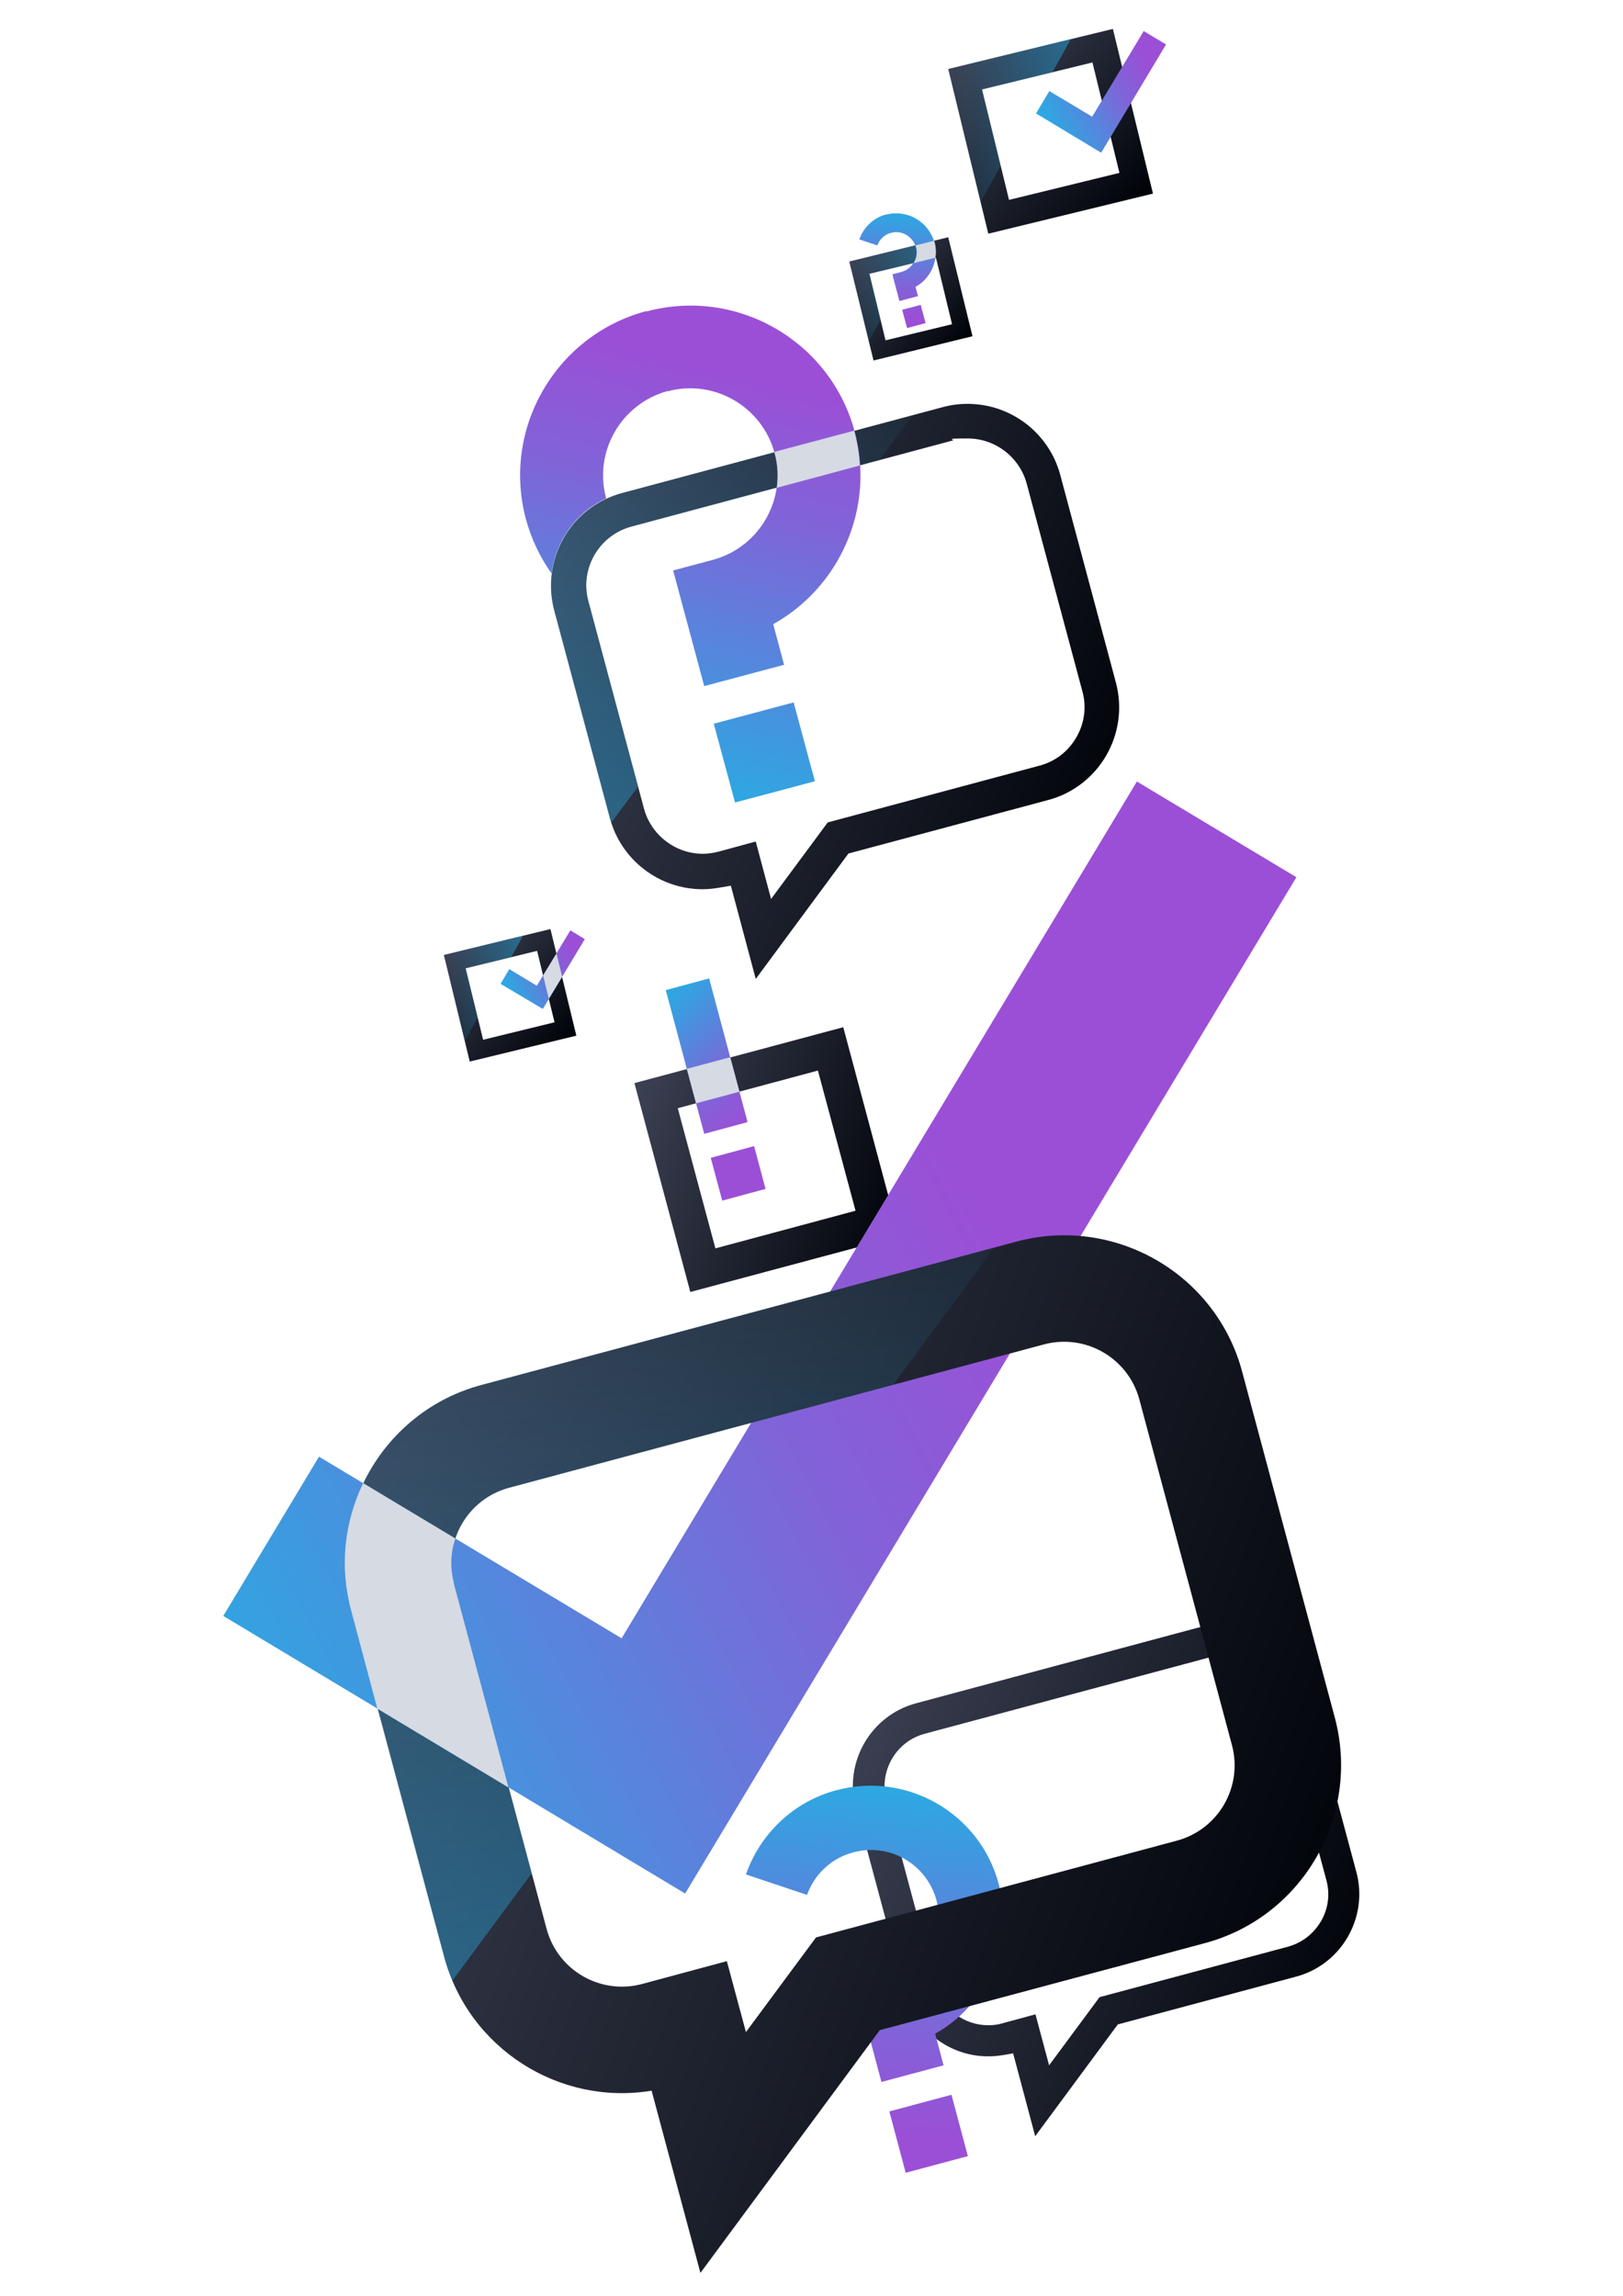 <?xml version="1.0" encoding="UTF-8"?>
<svg xmlns="http://www.w3.org/2000/svg" xmlns:xlink="http://www.w3.org/1999/xlink" version="1.1" viewBox="0 0 595.3 841.9">
  <defs>
    <style>
      .cls-1 {
        fill: url(#linear-gradient);
      }

      .cls-1, .cls-2, .cls-3, .cls-4, .cls-5, .cls-6, .cls-7, .cls-8, .cls-9, .cls-10, .cls-11, .cls-12, .cls-13, .cls-14, .cls-15, .cls-16, .cls-17, .cls-18, .cls-19, .cls-20, .cls-21, .cls-22 {
        stroke-width: 0px;
      }

      .cls-2 {
        fill: url(#linear-gradient-11);
      }

      .cls-3 {
        fill: url(#linear-gradient-12);
      }

      .cls-4 {
        fill: url(#linear-gradient-13);
      }

      .cls-5 {
        fill: url(#linear-gradient-10);
      }

      .cls-6 {
        fill: url(#linear-gradient-17);
      }

      .cls-7 {
        fill: url(#linear-gradient-16);
      }

      .cls-8 {
        fill: url(#linear-gradient-19);
      }

      .cls-9 {
        fill: url(#linear-gradient-15);
      }

      .cls-10 {
        fill: url(#linear-gradient-21);
      }

      .cls-11 {
        fill: url(#linear-gradient-18);
      }

      .cls-12 {
        fill: url(#linear-gradient-14);
      }

      .cls-13 {
        fill: url(#linear-gradient-20);
      }

      .cls-14 {
        fill: #d5dae3;
        mix-blend-mode: multiply;
      }

      .cls-15 {
        fill: url(#linear-gradient-4);
      }

      .cls-16 {
        fill: url(#linear-gradient-2);
      }

      .cls-17 {
        fill: url(#linear-gradient-3);
      }

      .cls-18 {
        fill: url(#linear-gradient-8);
      }

      .cls-19 {
        fill: url(#linear-gradient-9);
      }

      .cls-20 {
        fill: url(#linear-gradient-7);
      }

      .cls-21 {
        fill: url(#linear-gradient-5);
      }

      .cls-22 {
        fill: url(#linear-gradient-6);
      }

      .cls-23 {
        isolation: isolate;
      }
    </style>
    <linearGradient id="linear-gradient" x1="353.6" y1="19.2" x2="415.5" y2="75.6" gradientUnits="userSpaceOnUse">
      <stop offset="0" stop-color="#3c4154"/>
      <stop offset="1" stop-color="#000308"/>
    </linearGradient>
    <linearGradient id="linear-gradient-2" x1="385.3" y1="48.7" x2="423.6" y2="26.9" gradientUnits="userSpaceOnUse">
      <stop offset="0" stop-color="#2baae2"/>
      <stop offset=".2" stop-color="#4197df"/>
      <stop offset=".7" stop-color="#8163d8"/>
      <stop offset="1" stop-color="#9b4fd6"/>
    </linearGradient>
    <linearGradient id="linear-gradient-3" x1="347.8" y1="44.2" x2="392.8" y2="44.2" gradientUnits="userSpaceOnUse">
      <stop offset="0" stop-color="#2baae2" stop-opacity="0"/>
      <stop offset="1" stop-color="#2baae2" stop-opacity=".5"/>
    </linearGradient>
    <linearGradient id="linear-gradient-4" x1="308" y1="159.7" x2="481.2" y2="281.2" gradientTransform="translate(-35.8 573.2) rotate(-15)" xlink:href="#linear-gradient"/>
    <linearGradient id="linear-gradient-5" x1="324.4" y1="653.1" x2="313.5" y2="782.1" xlink:href="#linear-gradient-2"/>
    <linearGradient id="linear-gradient-6" x1="281.7" y1="-41" x2="373.5" y2="19.5" gradientTransform="translate(-32.5 520.4) rotate(-15)" xlink:href="#linear-gradient"/>
    <linearGradient id="linear-gradient-7" x1="235.6" y1="371.3" x2="274.1" y2="411.8" xlink:href="#linear-gradient-2"/>
    <linearGradient id="linear-gradient-8" x1="166.6" y1="346.2" x2="206.6" y2="382.7" xlink:href="#linear-gradient"/>
    <linearGradient id="linear-gradient-9" x1="187.1" y1="365.3" x2="211.9" y2="351.2" xlink:href="#linear-gradient-2"/>
    <linearGradient id="linear-gradient-10" x1="162.8" y1="362.4" x2="191.9" y2="362.4" xlink:href="#linear-gradient-3"/>
    <linearGradient id="linear-gradient-11" x1="188" y1="278.3" x2="225.5" y2="125.1" xlink:href="#linear-gradient-2"/>
    <linearGradient id="linear-gradient-12" x1="314" y1="-295.3" x2="508.3" y2="-158.9" gradientTransform="translate(-35.8 573.2) rotate(-15)" xlink:href="#linear-gradient"/>
    <linearGradient id="linear-gradient-13" x1="282.4" y1="113.5" x2="236.2" y2="337.7" xlink:href="#linear-gradient-3"/>
    <linearGradient id="linear-gradient-14" x1="245.4" y1="292.4" x2="283" y2="139.2" xlink:href="#linear-gradient-2"/>
    <linearGradient id="linear-gradient-15" x1="51" y1="588.5" x2="354.5" y2="429.9" xlink:href="#linear-gradient-2"/>
    <linearGradient id="linear-gradient-16" x1="139.9" y1="25.5" x2="479.9" y2="264.2" gradientTransform="translate(-35.8 573.2) rotate(-15)" xlink:href="#linear-gradient"/>
    <linearGradient id="linear-gradient-17" x1="305.5" y1="-73.5" x2="235.1" y2="268" gradientTransform="translate(-35.8 573.2) rotate(-15)" xlink:href="#linear-gradient-3"/>
    <linearGradient id="linear-gradient-18" x1="90.1" y1="663.4" x2="393.6" y2="504.8" xlink:href="#linear-gradient-2"/>
    <linearGradient id="linear-gradient-19" x1="315" y1="92.2" x2="352.2" y2="126.2" xlink:href="#linear-gradient"/>
    <linearGradient id="linear-gradient-20" x1="311.5" y1="106.9" x2="341.9" y2="106.9" xlink:href="#linear-gradient-3"/>
    <linearGradient id="linear-gradient-21" x1="330.3" y1="77.6" x2="327.1" y2="115.9" xlink:href="#linear-gradient-2"/>
  </defs>
  <g class="cls-23">
    <g id="Layer_1" data-name="Layer 1">
      <path class="cls-1" d="M362.5,85.7l-14.7-60.4,60.4-14.7,14.7,60.4-60.4,14.7ZM360.2,32.8l9.9,40.5,40.5-9.9-9.9-40.5-40.5,9.9Z"/>
      <polygon class="cls-16" points="403.9 56 380 41.6 384.9 33.4 400.6 42.8 419.5 11.4 427.7 16.3 403.9 56"/>
      <polygon class="cls-17" points="359.7 74 367 60.8 360.2 32.8 386 26.5 392.8 14.3 347.8 25.3 359.7 74"/>
      <path class="cls-15" d="M371.7,753l-4.2.7c-1.7.3-3.4.4-5.1.4-14.2,0-26.7-9.6-30.3-23.3l-18.2-67.8c-4.5-16.7,5.5-34,22.2-38.4l104.8-28.1c2.7-.7,5.4-1.1,8.1-1.1,14.2,0,26.6,9.6,30.3,23.3l18.2,67.8c4.5,16.7-5.5,34-22.2,38.4l-65.3,17.5-30.3,41-8.1-30.4ZM384.8,757.4l18.5-25,69.1-18.5c5.1-1.4,9.4-4.7,12.1-9.3,2.7-4.6,3.4-10,2-15.1l-18.2-67.8c-2.3-8.7-10.2-14.7-19.2-14.7s-3.5.2-5.1.7l-104.8,28.1c-10.6,2.8-16.9,13.8-14.1,24.4l18.2,67.8c2.3,8.7,10.2,14.7,19.2,14.7h0c1.7,0,3.5-.2,5.1-.7l12.2-3.3,5,18.7Z"/>
      <path class="cls-21" d="M326.2,774.3l22.8-6.1,6,22.5-22.8,6.1-6-22.5ZM306.8,656.5c-16.1,4.3-28.1,16.3-33.2,30.9l22.4,7.5c2.7-7.4,8.8-13.5,17-15.6,13.3-3.6,26.9,4.3,30.5,17.6,3.6,13.3-4.3,26.9-17.6,30.5l-11.4,3.1,8.8,33,22.8-6.1-3.1-11.6c19-10.6,29.1-33.1,23.3-55-6.9-25.8-33.6-41.2-59.4-34.3Z"/>
      <g>
        <path class="cls-22" d="M253.2,473.8l-20.5-76.6,76.6-20.5,20.5,76.6-76.6,20.5ZM248.6,406.4l13.8,51.4,51.4-13.8-13.8-51.4-51.4,13.8Z"/>
        <path class="cls-20" d="M244.2,363.1l14.1,52.7,15.9-4.3-14.1-52.7-15.9,4.3ZM264.9,440.3l15.9-4.3-4.2-15.7-15.9,4.3,4.2,15.7Z"/>
        <rect class="cls-14" x="253.3" y="389.6" width="16.5" height="13.1" transform="translate(-93.6 81.2) rotate(-15)"/>
      </g>
      <g>
        <path class="cls-18" d="M172.3,389.3l-9.5-39.1,39.1-9.5,9.5,39.1-39.1,9.5ZM170.8,355.1l6.4,26.2,26.2-6.4-6.4-26.2-26.2,6.4Z"/>
        <polygon class="cls-19" points="199.1 370 183.6 360.8 186.8 355.4 196.9 361.5 209.2 341.2 214.5 344.4 199.1 370"/>
        <polygon class="cls-14" points="204.1 349.7 199.2 357.7 201.3 366.3 206.2 358.2 204.1 349.7"/>
        <polygon class="cls-5" points="170.5 381.7 175.2 373.2 170.8 355.1 187.5 351 191.9 343.1 162.8 350.2 170.5 381.7"/>
      </g>
      <g>
        <path class="cls-2" d="M222.3,182.6c-4.6-17,5.6-34.6,22.6-39.2l1.3-3.1-6.5-24.2-2.7-2c-33.2,8.9-53,43.1-44.1,76.3,2,7.3,5.2,14,9.4,19.9,1.5-11.8,8.9-22.4,20-27.5,0,0,0-.1,0-.2Z"/>
        <path class="cls-3" d="M268.1,324.8l-4.7.8c-1.9.3-3.8.5-5.7.5-15.9,0-29.9-10.7-34-26.1l-20.4-76.1c-5-18.8,6.1-38.1,24.9-43.1l117.6-31.5c3-.8,6-1.2,9.1-1.2,15.9,0,29.9,10.7,34,26.1l20.4,76.1c5,18.8-6.1,38.1-24.9,43.1l-73.2,19.6-34,46-9.1-34.1ZM282.8,329.7l20.8-28.1,77.6-20.8c5.8-1.5,10.6-5.2,13.6-10.4,3-5.2,3.8-11.2,2.2-16.9l-20.4-76.1c-2.6-9.7-11.5-16.6-21.6-16.6s-3.9.3-5.8.8l-117.6,31.5c-11.9,3.2-19,15.5-15.8,27.3l20.4,76.1c2.6,9.7,11.5,16.6,21.6,16.6h0c1.9,0,3.9-.3,5.8-.8l13.6-3.7,5.6,21Z"/>
        <path class="cls-4" d="M215.8,220.5c-3.2-11.9,3.9-24.2,15.8-27.3l90.8-24.3,12.3-16.6-106.5,28.5c-18.8,5-29.9,24.4-24.9,43.1l20.4,76.1c.2.6.3,1.2.5,1.7l9.8-13.2-18.2-67.9Z"/>
        <path class="cls-12" d="M237.1,114.2l7.8,29.3c17-4.6,34.6,5.6,39.2,22.6,4.6,17-5.6,34.6-22.6,39.2l-14.6,3.9,11.4,42.4,29.3-7.8-4-14.9c24.4-13.6,37.4-42.5,29.9-70.6-8.9-33.2-43.1-53-76.3-44.1ZM269.6,294.3l29.3-7.8-7.8-28.9-29.3,7.8,7.8,28.9Z"/>
        <path class="cls-14" d="M284.1,166.1c1.2,4.3,1.4,8.6.8,12.8l30.5-8.2c-.2-4.1-.9-8.3-2-12.5,0-.1,0-.2,0-.3l-29.3,7.8c0,.1,0,.2,0,.3Z"/>
      </g>
      <g>
        <polygon class="cls-9" points="417 286.6 261.6 544.9 339 548.6 475.5 321.7 417 286.6"/>
        <g>
          <path class="cls-7" d="M256.9,833.5l-17.9-66.8c-33.8,5.6-67.1-15.4-76.1-49.2l-34-126.9c-9.6-36,11.8-73.1,47.7-82.7l196.3-52.6c36-9.6,73.1,11.8,82.7,47.7l34,126.9c9.6,36-11.8,73.1-47.7,82.7l-119.2,31.9-65.7,88.9ZM186.7,545.6c-15.2,4.1-24.2,19.7-20.2,34.9l34,126.9c4.1,15.2,19.7,24.2,34.9,20.2l31.2-8.4,7,26,25.7-34.7,132.4-35.5c15.2-4.1,24.2-19.7,20.2-34.9l-34-126.9c-4.1-15.2-19.7-24.2-34.9-20.2l-196.3,52.6Z"/>
          <path class="cls-6" d="M166.5,580.5c-4.1-15.2,5-30.8,20.2-34.9l140.9-37.8,37.2-50.4-188.3,50.4c-36,9.6-57.4,46.7-47.7,82.7l34,126.9c.8,3.1,1.9,6.1,3.1,9l29.1-39.4-28.6-106.6Z"/>
          <polygon class="cls-11" points="228 600.8 117 534.2 81.9 592.6 251.3 694.4 339 548.6 336.4 545.5 267.5 541.8 261.6 544.9 228 600.8"/>
          <path class="cls-14" d="M166.5,580.5c-1.5-5.6-1.2-11.2.5-16.3l-33.8-20.3c-6.8,14.1-8.8,30.5-4.4,46.7l9.6,36,48.1,28.9-20.1-75Z"/>
        </g>
      </g>
      <g>
        <path class="cls-8" d="M320.4,132.2l-8.9-36.3,36.3-8.9,8.9,36.3-36.3,8.9ZM318.9,100.4l5.9,24.4,24.4-5.9-5.9-24.4-24.4,5.9Z"/>
        <polygon class="cls-13" points="318.6 125.2 323 117.3 318.9 100.4 337.9 95.8 341.9 88.5 311.5 95.9 318.6 125.2"/>
        <path class="cls-10" d="M330.9,113.6l6.8-1.8,1.8,6.7-6.8,1.8-1.8-6.7ZM325.1,78.6c-4.8,1.3-8.4,4.8-9.9,9.2l6.6,2.2c.8-2.2,2.6-4,5-4.6,3.9-1.1,8,1.3,9.1,5.2,1.1,3.9-1.3,8-5.2,9.1l-3.4.9,2.6,9.8,6.8-1.8-.9-3.4c5.6-3.1,8.7-9.8,6.9-16.3-2.1-7.7-10-12.2-17.7-10.2Z"/>
        <path class="cls-14" d="M336,90.6c.6,2.1.2,4.2-.9,5.9l8-2c.3-1.9.2-3.8-.3-5.7,0-.2-.1-.3-.2-.5l-6.8,1.7c0,.2.2.4.2.6Z"/>
      </g>
    </g>
  </g>
</svg>